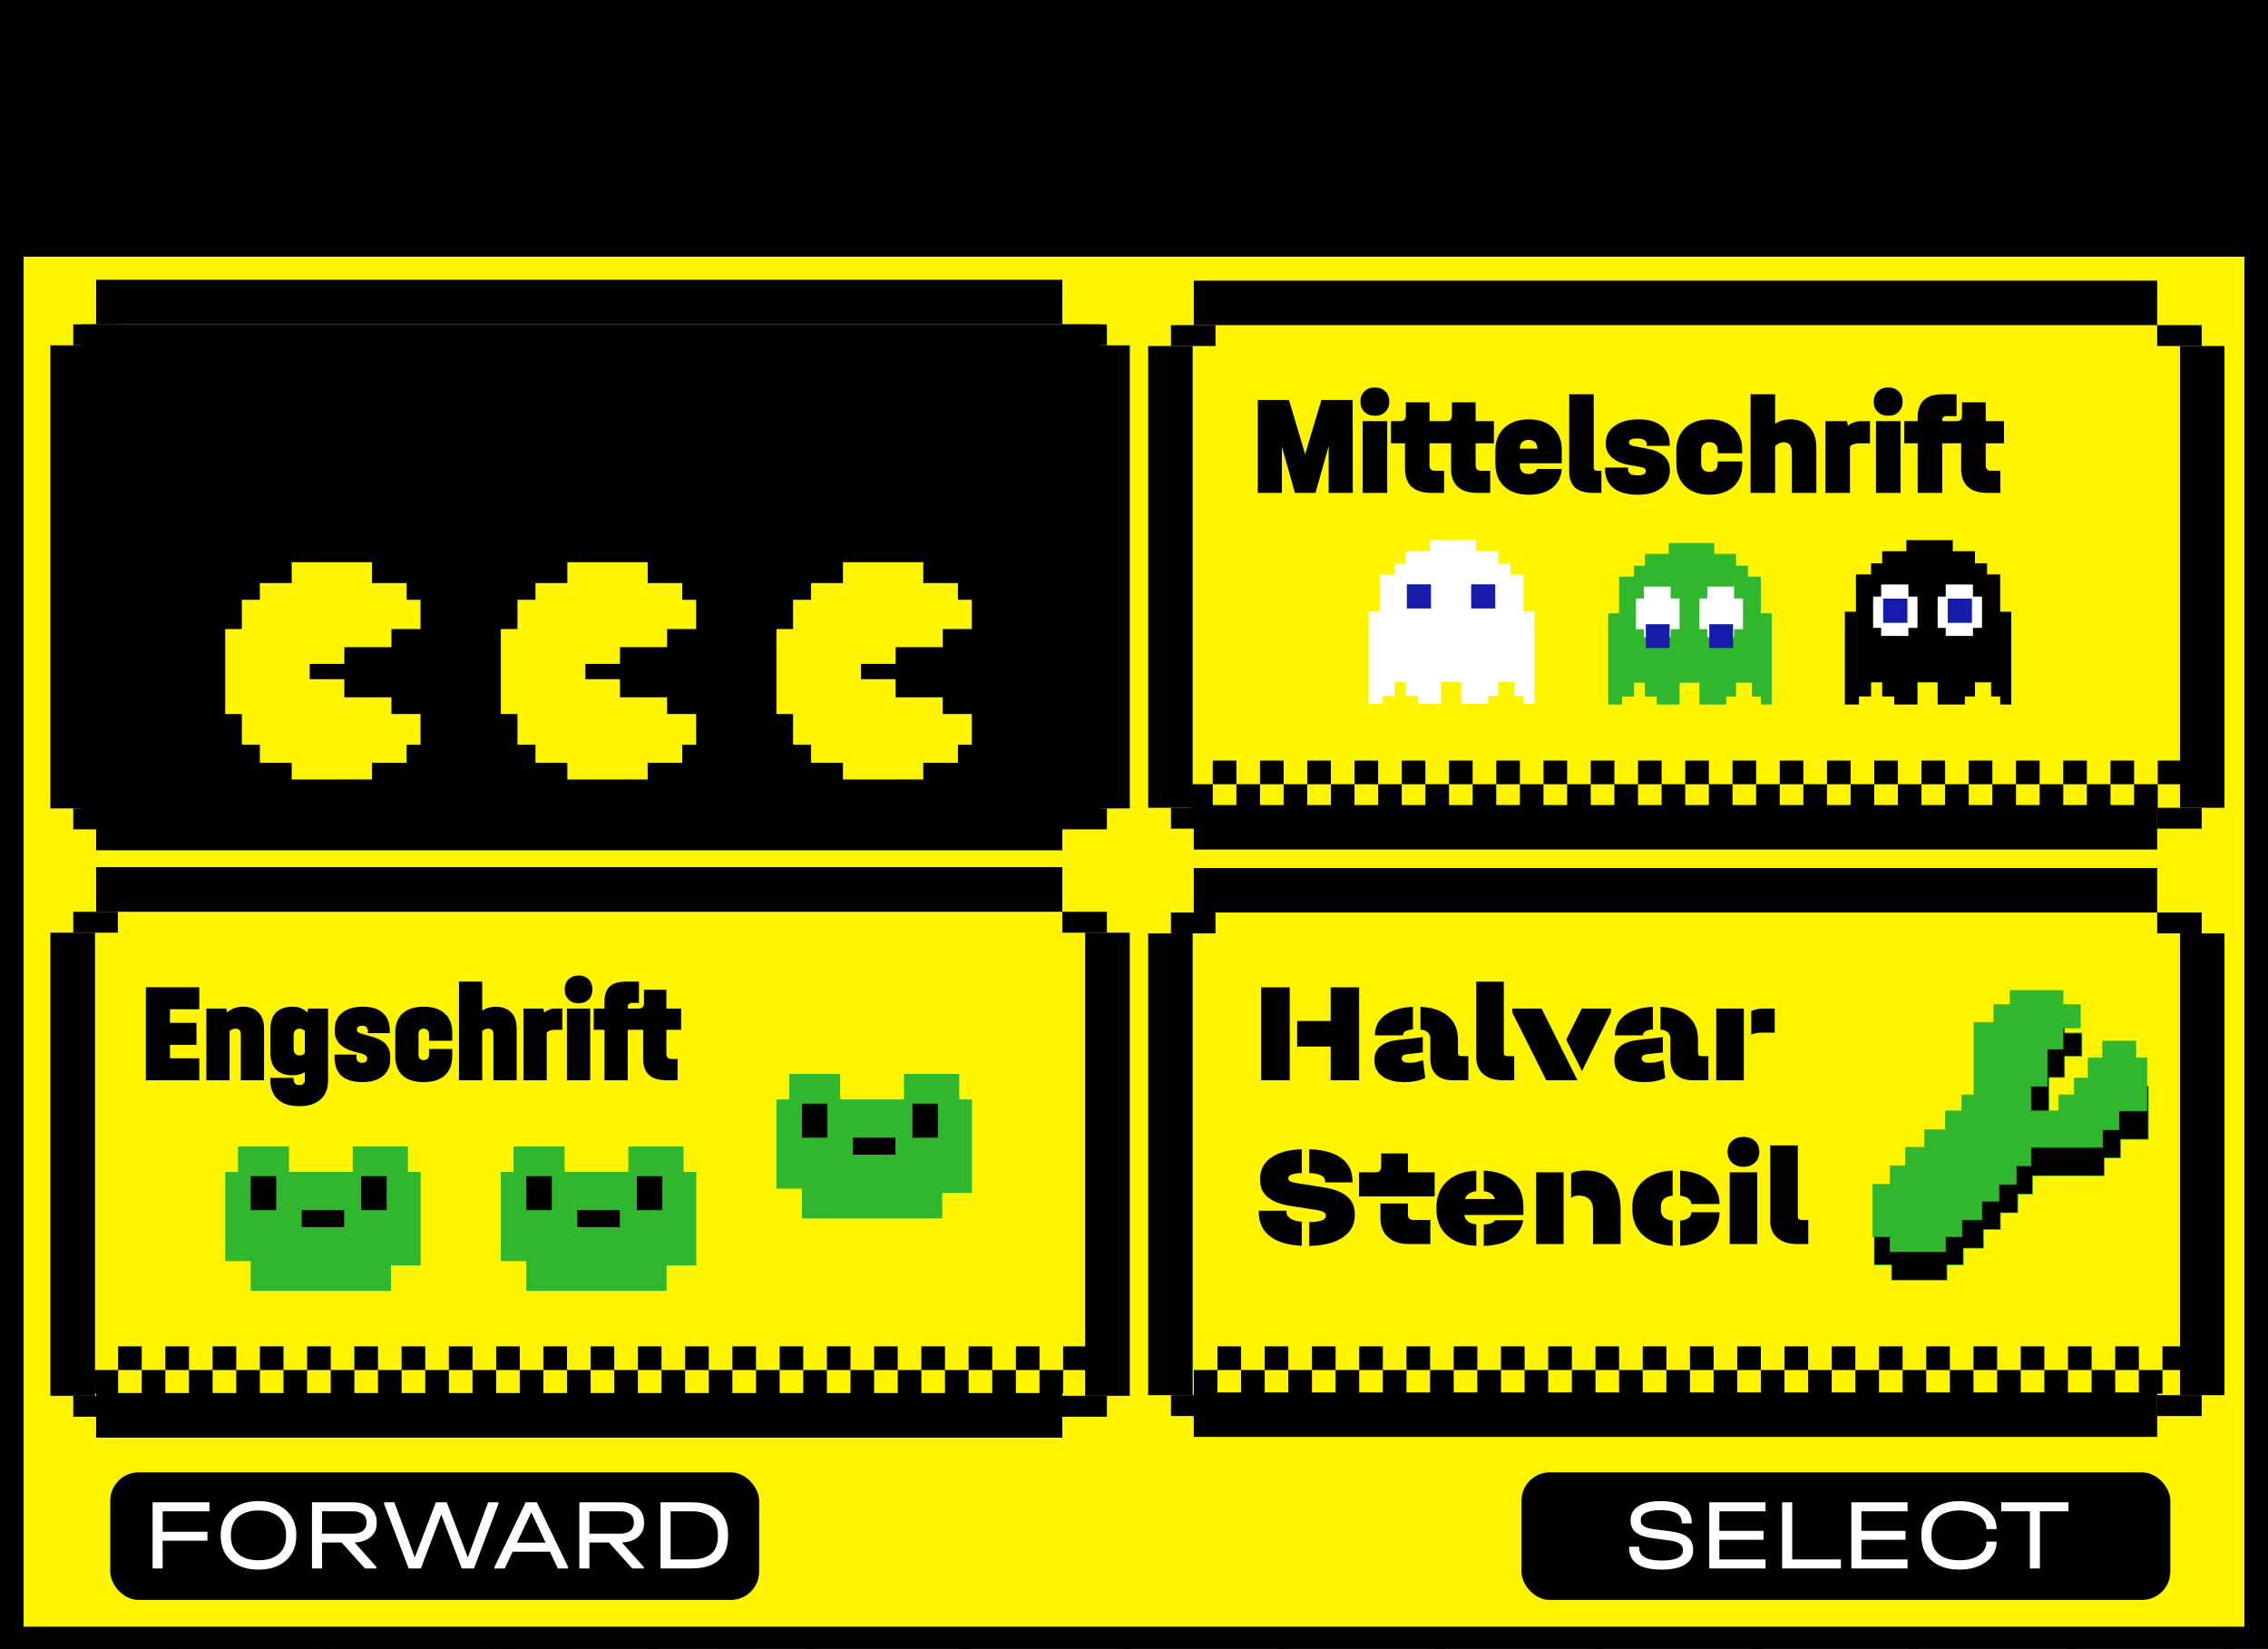 <svg width="1440" height="1047" viewBox="0 0 1440 1047" fill="none" xmlns="http://www.w3.org/2000/svg">
<rect x="0" y="0" width="1440" height="1047" fill="#808080" stroke="none"/>
<g clip-path="url(#clip0_37_27580)">
<rect width="1440" height="1047" fill="white"/>
<line x1="109" y1="333" x2="109" y2="1091" stroke="black" stroke-width="6"/>
<line x1="207" y1="333" x2="207" y2="1091" stroke="black" stroke-width="6"/>
<line x1="315" y1="333" x2="315" y2="1091" stroke="black" stroke-width="6"/>
<line x1="415" y1="341" x2="415" y2="1099" stroke="black" stroke-width="6"/>
<line x1="515" y1="341" x2="515" y2="1099" stroke="black" stroke-width="6"/>
<line x1="613" y1="333" x2="613" y2="1091" stroke="black" stroke-width="6"/>
<line x1="715" y1="333" x2="715" y2="1091" stroke="black" stroke-width="6"/>
<line x1="815" y1="333" x2="815" y2="1091" stroke="black" stroke-width="6"/>
<line x1="915" y1="333" x2="915" y2="1091" stroke="black" stroke-width="6"/>
<line x1="1015" y1="333" x2="1015" y2="1091" stroke="black" stroke-width="6"/>
<line x1="1115" y1="333" x2="1115" y2="1091" stroke="black" stroke-width="6"/>
<line x1="1215" y1="333" x2="1215" y2="1091" stroke="black" stroke-width="6"/>
<line x1="1315" y1="333" x2="1315" y2="1091" stroke="black" stroke-width="6"/>
<line x1="1415" y1="338" x2="1415" y2="1096" stroke="black" stroke-width="6"/>
<line x1="12" y1="435" x2="1452" y2="435" stroke="black" stroke-width="6"/>
<line x1="12" y1="535" x2="1452" y2="535" stroke="black" stroke-width="6"/>
<line x1="12" y1="635" x2="1452" y2="635" stroke="black" stroke-width="6"/>
<line x1="12" y1="735" x2="1452" y2="735" stroke="black" stroke-width="6"/>
<line x1="12" y1="835" x2="1452" y2="835" stroke="black" stroke-width="6"/>
<line x1="12" y1="935" x2="1452" y2="935" stroke="black" stroke-width="6"/>
<line x1="-6.994" y1="1049" x2="1452.01" y2="1052" stroke="black" stroke-width="6"/>
<line x1="109" y1="-281" x2="109" y2="477" stroke="black" stroke-width="6"/>
<line x1="207" y1="-281" x2="207" y2="477" stroke="black" stroke-width="6"/>
<line x1="315" y1="-281" x2="315" y2="477" stroke="black" stroke-width="6"/>
<line x1="415" y1="-273" x2="415" y2="485" stroke="black" stroke-width="6"/>
<line x1="515" y1="-273" x2="515" y2="485" stroke="black" stroke-width="6"/>
<line x1="613" y1="-281" x2="613" y2="477" stroke="black" stroke-width="6"/>
<line x1="715" y1="-281" x2="715" y2="477" stroke="black" stroke-width="6"/>
<line x1="815" y1="-281" x2="815" y2="477" stroke="black" stroke-width="6"/>
<line x1="915" y1="-281" x2="915" y2="477" stroke="black" stroke-width="6"/>
<line x1="1015" y1="-281" x2="1015" y2="477" stroke="black" stroke-width="6"/>
<line x1="1115" y1="-281" x2="1115" y2="477" stroke="black" stroke-width="6"/>
<line x1="1215" y1="-281" x2="1215" y2="477" stroke="black" stroke-width="6"/>
<line x1="1315" y1="-281" x2="1315" y2="477" stroke="black" stroke-width="6"/>
<line x1="1415" y1="-276" x2="1415" y2="482" stroke="black" stroke-width="6"/>
<line x1="12" y1="21" x2="1452" y2="21" stroke="black" stroke-width="6"/>
<line x1="12" y1="121" x2="1452" y2="121" stroke="black" stroke-width="6"/>
<line x1="12" y1="221" x2="1452" y2="221" stroke="black" stroke-width="6"/>
<line x1="12" y1="321" x2="1452" y2="321" stroke="black" stroke-width="6"/>
<rect width="1440" height="1047" fill="black"/>
<rect x="7.5" y="155.5" width="1425" height="885" fill="#FFF500" stroke="black" stroke-width="15"/>
<rect x="58" y="579" width="632" height="306" fill="#FFF500"/>
<rect x="756" y="579" width="632" height="306" fill="#FFF500"/>
<rect x="755" y="206" width="632" height="306" fill="#FFF500"/>
<line x1="61.031" y1="564.834" x2="674.484" y2="564.834" stroke="black" stroke-width="28.332"/>
<line x1="60.682" y1="886.379" x2="60.682" y2="899.668" stroke="black" stroke-width="28.332"/>
<line x1="688.651" y1="886.379" x2="688.651" y2="899.668" stroke="black" stroke-width="28.332"/>
<line x1="688.651" y1="579" x2="688.651" y2="592.289" stroke="black" stroke-width="28.332"/>
<line x1="60.682" y1="579" x2="60.682" y2="592.289" stroke="black" stroke-width="28.332"/>
<line x1="46.166" y1="592.289" x2="46.166" y2="886.379" stroke="black" stroke-width="28.332"/>
<line x1="703.166" y1="592.289" x2="703.166" y2="886.379" stroke="black" stroke-width="28.332"/>
<line x1="61.031" y1="898.791" x2="674.484" y2="898.791" stroke="black" stroke-width="28.332"/>
<line x1="757.949" y1="565.349" x2="1369.64" y2="565.349" stroke="black" stroke-width="28.251"/>
<line x1="757.6" y1="885.973" x2="757.6" y2="899.224" stroke="black" stroke-width="28.251"/>
<line x1="1383.77" y1="885.973" x2="1383.77" y2="899.224" stroke="black" stroke-width="28.251"/>
<line x1="1383.77" y1="579.475" x2="1383.77" y2="592.725" stroke="black" stroke-width="28.251"/>
<line x1="757.6" y1="579.475" x2="757.6" y2="592.725" stroke="black" stroke-width="28.251"/>
<line x1="743.126" y1="592.726" x2="743.126" y2="885.973" stroke="black" stroke-width="28.251"/>
<line x1="1398.24" y1="592.726" x2="1398.24" y2="885.973" stroke="black" stroke-width="28.251"/>
<line x1="757.949" y1="898.349" x2="1369.64" y2="898.349" stroke="black" stroke-width="28.251"/>
<rect x="51.723" y="206" width="646.555" height="318.849" fill="black"/>
<path d="M843.6 313V283.3L835.23 313H822.18L813.9 283.66V313H798.6V253.96H818.4L828.66 288.43L839.01 253.96H858.81L858.9 313H843.6ZM880.77 267.46V313H865.2V267.46H880.77ZM872.94 264.04C870.24 264.04 868.02 263.2 866.28 261.52C864.6 259.84 863.76 257.68 863.76 255.04C863.76 252.4 864.6 250.24 866.28 248.56C867.96 246.88 870.18 246.04 872.94 246.04C875.7 246.04 877.92 246.88 879.6 248.56C881.28 250.18 882.12 252.34 882.12 255.04C882.12 257.68 881.28 259.84 879.6 261.52C877.92 263.2 875.7 264.04 872.94 264.04ZM907.626 281.5V295.45C907.626 296.59 907.896 297.46 908.436 298.06C909.036 298.66 909.876 298.96 910.956 298.96H916.896V313H908.616C903.156 313 899.016 311.68 896.196 309.04C893.436 306.4 892.056 302.59 892.056 297.61V281.5H883.146V267.46H888.816C890.136 267.46 891.096 267.19 891.696 266.65C892.296 266.05 892.596 265.09 892.596 263.77V255.49H907.626V267.46H919.236V281.5H907.626ZM936.893 281.5V295.45C936.893 296.59 937.163 297.46 937.703 298.06C938.303 298.66 939.143 298.96 940.223 298.96H946.163V313H937.883C932.423 313 928.283 311.68 925.463 309.04C922.703 306.4 921.323 302.59 921.323 297.61V281.5H912.413V267.46H918.083C919.403 267.46 920.363 267.19 920.963 266.65C921.563 266.05 921.863 265.09 921.863 263.77V255.49H936.893V267.46H948.503V281.5H936.893ZM964.952 294.19V295.45C964.952 297.19 965.462 298.57 966.482 299.59C967.502 300.55 968.852 301.03 970.532 301.03C972.032 301.03 973.232 300.76 974.132 300.22C975.032 299.62 975.632 298.81 975.932 297.79H991.592C991.172 303.07 989.102 307.12 985.382 309.94C981.722 312.76 976.772 314.17 970.532 314.17C964.112 314.17 958.982 312.43 955.142 308.95C951.362 305.41 949.472 300.67 949.472 294.73V285.73C949.472 281.83 950.342 278.41 952.082 275.47C953.822 272.53 956.282 270.28 959.462 268.72C962.642 267.1 966.332 266.29 970.532 266.29C977.012 266.29 982.142 268.03 985.922 271.51C989.702 274.99 991.592 279.7 991.592 285.64V294.19H964.952ZM970.532 279.34C968.852 279.34 967.502 279.82 966.482 280.78C965.462 281.74 964.952 283.12 964.952 284.92H976.112C976.112 283.12 975.602 281.74 974.582 280.78C973.562 279.82 972.212 279.34 970.532 279.34ZM1011.36 313C1006.44 313 1002.69 311.89 1000.11 309.67C997.593 307.39 996.333 304.03 996.333 299.59V250.36H1011.9V296.89C1011.9 298.27 1012.59 298.96 1013.97 298.96H1016.76V313H1011.36ZM1039.88 314.17C1033.28 314.17 1028.15 312.76 1024.49 309.94C1020.89 307.06 1019.09 303.04 1019.09 297.88V296.89H1033.67V297.88C1033.67 299.26 1034.15 300.28 1035.11 300.94C1036.07 301.54 1037.6 301.84 1039.7 301.84C1043.18 301.84 1044.92 301 1044.92 299.32V299.05C1044.92 298.33 1044.65 297.79 1044.11 297.43C1043.57 297.01 1042.58 296.68 1041.14 296.44L1033.94 295.18C1029.56 294.4 1026.05 292.84 1023.41 290.5C1020.83 288.1 1019.54 285.25 1019.54 281.95V281.32C1019.54 278.32 1020.38 275.71 1022.06 273.49C1023.8 271.21 1026.23 269.44 1029.35 268.18C1032.47 266.92 1036.07 266.29 1040.15 266.29C1046.51 266.29 1051.43 267.67 1054.91 270.43C1058.39 273.19 1060.13 277.09 1060.13 282.13V283.12H1045.55V282.13C1045.55 279.67 1043.45 278.44 1039.25 278.44C1037.69 278.44 1036.46 278.65 1035.56 279.07C1034.72 279.43 1034.3 279.97 1034.3 280.69V280.96C1034.3 281.62 1034.54 282.13 1035.02 282.49C1035.5 282.79 1036.34 283.06 1037.54 283.3L1045.91 284.92C1050.65 285.82 1054.22 287.41 1056.62 289.69C1059.02 291.91 1060.22 294.79 1060.22 298.33V298.96C1060.22 303.58 1058.36 307.27 1054.64 310.03C1050.98 312.79 1046.06 314.17 1039.88 314.17ZM1085.41 314.17C1081.21 314.17 1077.52 313.39 1074.34 311.83C1071.16 310.21 1068.7 307.93 1066.96 304.99C1065.22 301.99 1064.35 298.54 1064.35 294.64V285.82C1064.35 281.92 1065.22 278.5 1066.96 275.56C1068.7 272.56 1071.16 270.28 1074.34 268.72C1077.52 267.1 1081.21 266.29 1085.41 266.29C1089.49 266.29 1093.09 267.07 1096.21 268.63C1099.39 270.19 1101.82 272.41 1103.5 275.29C1105.24 278.11 1106.11 281.38 1106.11 285.1V287.8H1090.54V285.55C1090.54 284.11 1090.06 282.97 1089.1 282.13C1088.2 281.23 1086.97 280.78 1085.41 280.78C1083.73 280.78 1082.41 281.26 1081.45 282.22C1080.55 283.18 1080.1 284.5 1080.1 286.18V294.28C1080.1 295.96 1080.55 297.28 1081.45 298.24C1082.41 299.2 1083.73 299.68 1085.41 299.68C1086.97 299.68 1088.2 299.26 1089.1 298.42C1090.06 297.52 1090.54 296.35 1090.54 294.91V293.02H1106.2V295.36C1106.2 299.14 1105.33 302.47 1103.59 305.35C1101.91 308.17 1099.48 310.36 1096.3 311.92C1093.18 313.42 1089.55 314.17 1085.41 314.17ZM1136.86 266.29C1141.78 266.29 1145.74 267.88 1148.74 271.06C1151.74 274.24 1153.24 278.71 1153.24 284.47V313H1137.67V287.08C1137.67 282.94 1135.93 280.87 1132.45 280.87C1131.43 280.87 1130.44 281.11 1129.48 281.59C1128.52 282.01 1127.71 282.61 1127.05 283.39V313H1111.48V250.36H1127.05V269.17C1129.87 267.25 1133.14 266.29 1136.86 266.29ZM1187.28 267.46V281.5H1180.89C1177.95 281.5 1175.85 282.16 1174.59 283.48V313H1159.02V267.46H1172.7L1173.24 270.34C1175.76 268.42 1178.55 267.46 1181.61 267.46H1187.28ZM1206.67 267.46V313H1191.1V267.46H1206.67ZM1198.84 264.04C1196.14 264.04 1193.92 263.2 1192.18 261.52C1190.5 259.84 1189.66 257.68 1189.66 255.04C1189.66 252.4 1190.5 250.24 1192.18 248.56C1193.86 246.88 1196.08 246.04 1198.84 246.04C1201.6 246.04 1203.82 246.88 1205.5 248.56C1207.18 250.18 1208.02 252.34 1208.02 255.04C1208.02 257.68 1207.18 259.84 1205.5 261.52C1203.82 263.2 1201.6 264.04 1198.84 264.04ZM1244.95 281.5H1233.16V313H1217.59V281.5H1209.04V267.46H1217.59V265.03C1217.59 255.25 1222.87 250.36 1233.43 250.36H1242.25V264.22H1236.04C1234.12 264.22 1233.16 265.09 1233.16 266.83V267.46H1244.95V281.5ZM1260.77 281.5V295.45C1260.77 296.59 1261.04 297.46 1261.58 298.06C1262.18 298.66 1263.02 298.96 1264.1 298.96H1270.04V313H1261.76C1256.3 313 1252.16 311.68 1249.34 309.04C1246.58 306.4 1245.2 302.59 1245.2 297.61V281.5H1236.29V267.46H1241.96C1243.28 267.46 1244.24 267.19 1244.84 266.65C1245.44 266.05 1245.74 265.09 1245.74 263.77V255.49H1260.77V267.46H1272.38V281.5H1260.77Z" fill="black"/>
<path d="M818.862 686H800.757V626.981H818.862V686ZM823.608 648.383H844.878V626.981H862.939V686H844.878V664.599H823.608V648.383ZM897.085 653.7C892.896 653.964 890.801 655.194 890.801 657.392V657.479H872.959V657.392C872.959 652.089 875.098 647.841 879.375 644.647C883.682 641.454 889.585 639.696 897.085 639.374V653.7ZM901.875 639.374C909.375 639.667 915.22 641.645 919.409 645.307C923.599 648.939 925.693 653.861 925.693 660.072V668.554C925.693 669.315 925.898 669.872 926.309 670.224C926.719 670.546 927.393 670.707 928.33 670.707H932.285V686H922.485C917.974 686 914.458 684.828 911.938 682.484C909.419 680.111 908.159 676.786 908.159 672.509V659.896C908.159 658.051 907.646 656.63 906.621 655.634C905.596 654.608 904.014 653.993 901.875 653.788V639.374ZM904.907 684.55C901.128 686.308 896.777 687.187 891.855 687.187C885.82 687.187 881.104 685.956 877.705 683.495C874.307 681.005 872.607 677.577 872.607 673.212C872.607 665.8 877.588 661.537 887.549 660.424L903.369 658.622V668.29L892.954 669.521C890.962 669.784 889.966 670.663 889.966 672.157C889.966 674.003 891.621 674.926 894.932 674.926C897.92 674.926 900.776 674.325 903.501 673.124L904.907 684.55ZM954.302 686C949.028 686 944.868 684.696 941.821 682.089C938.804 679.481 937.295 675.951 937.295 671.498V623.378H954.785V668.378C954.785 669.198 954.99 669.799 955.4 670.18C955.84 670.531 956.558 670.707 957.554 670.707H961.421V686H954.302ZM1001.54 686H981.768L960.146 642.89V640.473H978.779L1001.54 686ZM994.424 660.248L1004.27 640.473H1022.86V642.89L1004.44 680.155L994.424 660.248ZM1049.49 653.7C1045.3 653.964 1043.2 655.194 1043.2 657.392V657.479H1025.36V657.392C1025.36 652.089 1027.5 647.841 1031.78 644.647C1036.08 641.454 1041.99 639.696 1049.49 639.374V653.7ZM1054.28 639.374C1061.78 639.667 1067.62 641.645 1071.81 645.307C1076 648.939 1078.1 653.861 1078.1 660.072V668.554C1078.1 669.315 1078.3 669.872 1078.71 670.224C1079.12 670.546 1079.79 670.707 1080.73 670.707H1084.69V686H1074.89C1070.38 686 1066.86 684.828 1064.34 682.484C1061.82 680.111 1060.56 676.786 1060.56 672.509V659.896C1060.56 658.051 1060.05 656.63 1059.02 655.634C1058 654.608 1056.42 653.993 1054.28 653.788V639.374ZM1057.31 684.55C1053.53 686.308 1049.18 687.187 1044.26 687.187C1038.22 687.187 1033.51 685.956 1030.11 683.495C1026.71 681.005 1025.01 677.577 1025.01 673.212C1025.01 665.8 1029.99 661.537 1039.95 660.424L1055.77 658.622V668.29L1045.36 669.521C1043.36 669.784 1042.37 670.663 1042.37 672.157C1042.37 674.003 1044.02 674.926 1047.33 674.926C1050.32 674.926 1053.18 674.325 1055.9 673.124L1057.31 684.55ZM1089.7 640.473H1107.19V686H1089.7V640.473ZM1111.93 642.099C1113.98 641.015 1116.68 640.473 1120.02 640.473H1126.79V655.766H1118.44C1115.95 655.766 1113.78 656.19 1111.93 657.04V642.099ZM831.255 776.069C838.286 775.981 841.802 774.722 841.802 772.29V771.719C841.802 770.107 839.854 768.994 835.957 768.379L819.302 765.786C806.47 763.794 800.054 758.33 800.054 749.395V748.516C800.054 742.92 802.354 738.481 806.953 735.2C811.553 731.89 818.071 730.088 826.509 729.795V744.912C820.854 745.088 818.027 746.143 818.027 748.076V748.604C818.027 749.277 818.467 749.834 819.346 750.273C820.254 750.684 821.704 751.05 823.696 751.372L840.439 754.009C847.061 755.063 851.997 756.968 855.249 759.722C858.53 762.476 860.171 766.211 860.171 770.928V771.807C860.171 777.695 857.637 782.354 852.568 785.781C847.529 789.209 840.425 791.011 831.255 791.187V776.069ZM831.255 729.795C840.103 730.059 846.885 731.934 851.602 735.42C856.348 738.906 858.721 743.784 858.721 750.054V750.845H841.362V750.054C841.362 746.89 837.993 745.176 831.255 744.912V729.795ZM826.509 791.099C817.632 790.688 810.864 788.652 806.206 784.99C801.548 781.328 799.219 776.187 799.219 769.565V768.862H816.797V769.565C816.797 771.323 817.632 772.744 819.302 773.828C821.001 774.912 823.403 775.586 826.509 775.85V791.099ZM893.965 744.473H910.884V759.766H862.896V744.473H872.783C874.336 744.473 875.42 744.165 876.035 743.55C876.65 742.935 876.958 741.865 876.958 740.342V732.476H893.965V744.473ZM893.965 771.543C893.965 773.652 895.166 774.707 897.568 774.707H908.159V790H894.404C888.867 790 884.487 788.535 881.265 785.605C878.071 782.646 876.475 778.647 876.475 773.608V764.248H893.965V771.543ZM942.085 743.374C950.171 743.726 956.382 745.894 960.718 749.878C965.054 753.833 967.222 759.253 967.222 766.138V771.543H929.692C930.308 775.059 932.856 777.036 937.339 777.476V791.099C929.37 790.747 923.159 788.535 918.706 784.463C914.253 780.361 912.026 774.912 912.026 768.115V766.621C912.026 759.795 914.268 754.316 918.75 750.186C923.232 746.025 929.429 743.755 937.339 743.374V756.426C933.53 756.865 931.099 758.521 930.044 761.392H949.292C948.237 758.521 945.835 756.865 942.085 756.426V743.374ZM942.085 777.651C946.011 777.388 948.384 776.465 949.204 774.883H967.134C966.226 779.951 963.662 783.877 959.443 786.66C955.254 789.414 949.468 790.923 942.085 791.187V777.651ZM997.544 745.176C1000 743.916 1002.91 743.286 1006.25 743.286C1013.48 743.228 1019.08 745.293 1023.03 749.482C1026.99 753.672 1028.96 759.941 1028.96 768.291V790H1011.47V768.291C1011.47 765.332 1010.68 763.091 1009.1 761.567C1007.55 760.015 1005.28 759.238 1002.29 759.238C1000.39 759.238 998.804 759.736 997.544 760.732V745.176ZM975.308 790V744.473H992.754V790H975.308ZM1061.97 759.326C1056.99 759.766 1054.5 762.124 1054.5 766.401V768.027C1054.5 770.166 1055.11 771.821 1056.34 772.993C1057.57 774.165 1059.45 774.883 1061.97 775.146V791.099C1053.97 790.747 1047.7 788.491 1043.16 784.331C1038.65 780.171 1036.39 774.736 1036.39 768.027V766.401C1036.39 759.692 1038.65 754.272 1043.16 750.142C1047.67 745.981 1053.94 743.726 1061.97 743.374V759.326ZM1066.76 743.374C1074.29 743.726 1080.34 745.85 1084.91 749.746C1089.48 753.643 1091.76 758.535 1091.76 764.424V764.6H1073.83V764.424C1073.83 763.105 1073.2 761.978 1071.94 761.04C1070.68 760.103 1068.96 759.531 1066.76 759.326V743.374ZM1066.76 775.146C1069.01 774.912 1070.76 774.355 1071.99 773.477C1073.22 772.598 1073.83 771.44 1073.83 770.005V769.829H1091.76V770.005C1091.76 776.069 1089.54 781.021 1085.08 784.858C1080.66 788.667 1074.55 790.747 1066.76 791.099V775.146ZM1114.22 738.32C1112.34 740.078 1109.93 740.957 1106.97 740.957C1104.01 740.957 1101.58 740.063 1099.67 738.276C1097.8 736.489 1096.86 734.204 1096.86 731.421C1096.86 728.638 1097.78 726.367 1099.63 724.609C1101.5 722.852 1103.95 721.973 1106.97 721.973C1109.99 721.973 1112.42 722.837 1114.26 724.565C1116.11 726.294 1117.03 728.579 1117.03 731.421C1117.03 734.263 1116.09 736.562 1114.22 738.32ZM1098.22 790V744.473H1115.71V790H1098.22ZM1140.98 790C1135.71 790 1131.55 788.696 1128.5 786.089C1125.48 783.481 1123.97 779.951 1123.97 775.498V727.378H1141.46V772.378C1141.46 773.198 1141.67 773.799 1142.08 774.18C1142.52 774.531 1143.24 774.707 1144.23 774.707H1148.1V790H1140.98Z" fill="black"/>
<path d="M126.54 626.96V640.91H107.91V649.55H124.74V663.5H107.91V672.05H126.54V686H92.61V626.96H126.54ZM154.324 639.29C158.584 639.29 161.854 640.52 164.134 642.98C166.474 645.38 167.644 648.8 167.644 653.24V686H152.884V657.02C152.884 655.64 152.614 654.68 152.074 654.14C151.534 653.54 150.634 653.24 149.374 653.24C147.994 653.24 146.794 653.75 145.774 654.77V686H131.014V640.46H143.704L144.154 642.98C146.914 640.52 150.304 639.29 154.324 639.29ZM208.323 640.46V685.82C208.323 691.16 206.733 695.27 203.553 698.15C200.433 701.03 195.903 702.47 189.963 702.47C184.023 702.47 179.463 701 176.283 698.06C173.163 695.12 171.603 690.89 171.603 685.37V684.47H186.453V685.37C186.453 687.83 187.683 689.06 190.143 689.06C191.223 689.06 192.063 688.76 192.663 688.16C193.263 687.62 193.563 686.84 193.563 685.82V680.87C191.223 682.19 188.673 682.85 185.913 682.85C181.293 682.85 177.753 681.65 175.293 679.25C172.893 676.79 171.693 673.25 171.693 668.63V653.51C171.693 648.83 172.893 645.29 175.293 642.89C177.753 640.49 181.293 639.29 185.913 639.29C189.513 639.29 192.603 640.49 195.183 642.89L195.633 640.46H208.323ZM190.233 670.25C191.493 670.25 192.603 669.77 193.563 668.81V654.68C192.603 653.72 191.493 653.24 190.233 653.24C189.033 653.24 188.103 653.6 187.443 654.32C186.783 655.04 186.453 656.09 186.453 657.47V666.02C186.453 667.4 186.783 668.45 187.443 669.17C188.103 669.89 189.033 670.25 190.233 670.25ZM230.112 687.17C224.232 687.17 219.792 685.82 216.792 683.12C213.852 680.42 212.382 676.43 212.382 671.15V669.71H226.332V671.15C226.332 673.67 227.532 674.93 229.932 674.93C230.892 674.93 231.642 674.72 232.182 674.3C232.782 673.82 233.082 673.25 233.082 672.59V671.96C233.082 670.64 231.852 669.65 229.392 668.99L224.532 667.73C220.752 666.71 217.812 665.12 215.712 662.96C213.612 660.74 212.562 658.16 212.562 655.22V653.42C212.562 649.04 214.152 645.59 217.332 643.07C220.512 640.55 224.862 639.29 230.382 639.29C235.962 639.29 240.192 640.61 243.072 643.25C246.012 645.83 247.482 649.64 247.482 654.68V656.12H233.532V654.68C233.532 653.66 233.232 652.85 232.632 652.25C232.032 651.65 231.162 651.35 230.022 651.35C229.062 651.35 228.252 651.53 227.592 651.89C226.992 652.25 226.692 652.73 226.692 653.33V653.96C226.692 654.62 226.902 655.13 227.322 655.49C227.742 655.85 228.522 656.18 229.662 656.48L236.052 658.28C240.132 659.42 243.102 661.01 244.962 663.05C246.822 665.09 247.752 667.79 247.752 671.15V672.95C247.752 677.39 246.162 680.87 242.982 683.39C239.862 685.91 235.572 687.17 230.112 687.17ZM268.97 687.17C263.15 687.17 258.68 685.76 255.56 682.94C252.5 680.06 250.97 675.95 250.97 670.61V655.85C250.97 650.51 252.5 646.43 255.56 643.61C258.68 640.73 263.15 639.29 268.97 639.29C274.79 639.29 279.26 640.73 282.38 643.61C285.56 646.43 287.15 650.51 287.15 655.85V660.89H272.39V656.48C272.39 655.52 272.06 654.74 271.4 654.14C270.8 653.54 269.99 653.24 268.97 653.24C268.01 653.24 267.23 653.54 266.63 654.14C266.03 654.68 265.73 655.46 265.73 656.48V669.98C265.73 670.94 266.03 671.72 266.63 672.32C267.23 672.92 268.01 673.22 268.97 673.22C269.99 673.22 270.8 672.92 271.4 672.32C272.06 671.72 272.39 670.94 272.39 669.98V666.11H287.15V670.61C287.15 675.95 285.56 680.06 282.38 682.94C279.26 685.76 274.79 687.17 268.97 687.17ZM314.724 639.29C318.624 639.29 321.804 640.4 324.264 642.62C326.784 644.84 328.044 648.38 328.044 653.24V686H313.284V657.02C313.284 655.58 312.984 654.59 312.384 654.05C311.844 653.51 310.974 653.24 309.774 653.24C308.394 653.24 307.194 653.75 306.174 654.77V686H291.414V623.36H306.174V641.81C308.634 640.13 311.484 639.29 314.724 639.29ZM357.023 640.46V653.96H352.163C349.943 653.96 348.263 654.53 347.123 655.67V686H332.363V640.46H344.963L345.503 643.07C347.603 641.33 349.823 640.46 352.163 640.46H357.023ZM374.721 640.46V686H359.961V640.46H374.721ZM367.341 637.13C364.701 637.13 362.571 636.32 360.951 634.7C359.331 633.02 358.521 630.89 358.521 628.31C358.521 625.67 359.331 623.54 360.951 621.92C362.571 620.3 364.701 619.49 367.341 619.49C369.981 619.49 372.111 620.3 373.731 621.92C375.351 623.54 376.161 625.67 376.161 628.31C376.161 630.95 375.351 633.08 373.731 634.7C372.111 636.32 369.981 637.13 367.341 637.13ZM407.927 653.96H398.567V686H383.807V653.96H376.967V640.46H383.807V636.14C383.807 631.7 384.917 628.46 387.137 626.42C389.357 624.38 392.837 623.36 397.577 623.36H405.677V636.86H401.627C399.587 636.86 398.567 637.82 398.567 639.74V640.46H407.927V653.96ZM423.089 653.96V668.81C423.089 670.01 423.359 670.94 423.899 671.6C424.499 672.2 425.309 672.5 426.329 672.5H430.199V686H422.999C418.199 686 414.539 684.86 412.019 682.58C409.559 680.24 408.329 676.82 408.329 672.32V653.96H401.489V640.46H405.359C406.559 640.46 407.429 640.19 407.969 639.65C408.569 639.05 408.869 638.15 408.869 636.95V628.49H423.089V640.46H432.449V653.96H423.089Z" fill="black"/>
<rect x="70" y="935" width="412" height="81" rx="18" fill="black"/>
<rect x="966" y="935" width="412" height="81" rx="18" fill="black"/>
<path d="M132.984 954.016V959.712H103.288V972.704H131.704V978.4H103.288V996H96.888V954.016H132.984ZM164.159 996.768C159.337 996.768 155.113 995.893 151.487 994.144C147.86 992.395 145.065 989.92 143.103 986.72C141.14 983.52 140.159 979.765 140.159 975.456V974.624C140.159 970.315 141.14 966.56 143.103 963.36C145.065 960.117 147.86 957.621 151.487 955.872C155.113 954.123 159.337 953.248 164.159 953.248C168.98 953.248 173.183 954.123 176.767 955.872C180.393 957.621 183.188 960.117 185.151 963.36C187.113 966.56 188.095 970.315 188.095 974.624V975.456C188.095 979.765 187.113 983.52 185.151 986.72C183.188 989.92 180.393 992.395 176.767 994.144C173.183 995.893 168.98 996.768 164.159 996.768ZM164.159 990.816C169.663 990.816 173.951 989.472 177.023 986.784C180.095 984.096 181.631 980.363 181.631 975.584V974.56C181.631 969.739 180.095 965.984 177.023 963.296C173.951 960.565 169.663 959.2 164.159 959.2C158.655 959.2 154.345 960.565 151.231 963.296C148.159 965.984 146.623 969.739 146.623 974.56V975.584C146.623 980.363 148.159 984.096 151.231 986.784C154.345 989.472 158.655 990.816 164.159 990.816ZM239.164 967.456C239.164 970.955 237.905 973.792 235.388 975.968C232.913 978.144 229.5 979.339 225.148 979.552L238.972 995.04V996H231.676L216.892 979.552H204.476V996H198.076V954.016H223.932C228.668 954.016 232.38 955.147 235.068 957.408C237.798 959.627 239.164 962.699 239.164 966.624V967.456ZM232.7 966.432C232.7 964.299 231.91 962.656 230.332 961.504C228.796 960.309 226.62 959.712 223.804 959.712H204.476V973.92H223.804C226.62 973.92 228.796 973.344 230.332 972.192C231.91 970.997 232.7 969.333 232.7 967.2V966.432ZM316.483 954.016V954.976L300.931 996H293.187L280.194 961.76L267.203 996H259.458L243.843 954.976V954.016H250.371L263.363 989.088L276.739 954.016H283.651L297.027 989.024L309.955 954.016H316.483ZM360.688 995.04V996H354.16L349.168 985.376H325.488L320.496 996H313.968V995.04L333.808 954.016H340.848L360.688 995.04ZM346.416 979.616L337.328 960.352L328.24 979.616H346.416ZM408.914 967.456C408.914 970.955 407.655 973.792 405.138 975.968C402.663 978.144 399.25 979.339 394.898 979.552L408.722 995.04V996H401.426L386.642 979.552H374.226V996H367.826V954.016H393.682C398.418 954.016 402.13 955.147 404.818 957.408C407.548 959.627 408.914 962.699 408.914 966.624V967.456ZM402.45 966.432C402.45 964.299 401.66 962.656 400.082 961.504C398.546 960.309 396.37 959.712 393.554 959.712H374.226V973.92H393.554C396.37 973.92 398.546 973.344 400.082 972.192C401.66 970.997 402.45 969.333 402.45 967.2V966.432ZM439.036 954.016C446.631 954.016 452.391 955.765 456.316 959.264C460.284 962.763 462.268 967.861 462.268 974.56V975.52C462.268 982.219 460.284 987.317 456.316 990.816C452.391 994.272 446.631 996 439.036 996H419.388V954.016H439.036ZM439.036 990.304C450.215 990.304 455.804 985.397 455.804 975.584V974.496C455.804 969.632 454.375 965.963 451.516 963.488C448.7 960.971 444.519 959.712 438.972 959.712H425.788V990.304H439.036Z" fill="white"/>
<path d="M1054.96 996.768C1048.18 996.768 1043.03 995.595 1039.54 993.248C1036.08 990.859 1034.35 987.381 1034.35 982.816V982.176H1040.75V982.816C1040.75 988.277 1045.59 991.008 1055.28 991.008C1059.59 991.008 1062.87 990.475 1065.14 989.408C1067.4 988.341 1068.53 986.763 1068.53 984.672V984.16C1068.53 982.368 1067.8 981.024 1066.35 980.128C1064.94 979.232 1062.43 978.549 1058.8 978.08L1049.26 976.8C1044.61 976.203 1041.11 975.008 1038.77 973.216C1036.46 971.381 1035.31 968.928 1035.31 965.856V965.216C1035.31 961.461 1036.98 958.539 1040.3 956.448C1043.63 954.315 1048.33 953.248 1054.38 953.248C1060.83 953.248 1065.71 954.4 1069.04 956.704C1072.41 959.008 1074.1 962.357 1074.1 966.752V967.392H1067.76V966.752C1067.76 961.589 1063.3 959.008 1054.38 959.008C1050.29 959.008 1047.15 959.541 1044.98 960.608C1042.84 961.632 1041.78 963.125 1041.78 965.088V965.6C1041.78 967.179 1042.46 968.395 1043.82 969.248C1045.19 970.101 1047.47 970.741 1050.67 971.168L1060.27 972.384C1065.35 973.024 1069.06 974.261 1071.41 976.096C1073.8 977.931 1074.99 980.533 1074.99 983.904V984.544C1074.99 988.427 1073.26 991.435 1069.81 993.568C1066.35 995.701 1061.4 996.768 1054.96 996.768ZM1120.98 954.016V959.712H1091.66V972.128H1119.7V977.824H1091.66V990.304H1120.98V996H1085.26V954.016H1120.98ZM1137.91 954.016V990.304H1168.83V996H1131.51V954.016H1137.91ZM1211.16 954.016V959.712H1181.85V972.128H1209.88V977.824H1181.85V990.304H1211.16V996H1175.45V954.016H1211.16ZM1244.23 996.768C1239.32 996.768 1235.03 995.915 1231.36 994.208C1227.7 992.459 1224.86 989.984 1222.85 986.784C1220.89 983.584 1219.91 979.851 1219.91 975.584V974.496C1219.91 970.229 1220.89 966.496 1222.85 963.296C1224.86 960.096 1227.7 957.621 1231.36 955.872C1235.03 954.123 1239.32 953.248 1244.23 953.248C1248.67 953.248 1252.66 953.995 1256.2 955.488C1259.78 956.981 1262.58 959.051 1264.58 961.696C1266.63 964.299 1267.65 967.221 1267.65 970.464V971.04H1261.19V970.464C1261.19 968.331 1260.46 966.411 1259.01 964.704C1257.56 962.997 1255.54 961.653 1252.93 960.672C1250.37 959.691 1247.47 959.2 1244.23 959.2C1238.51 959.2 1234.1 960.523 1230.98 963.168C1227.91 965.813 1226.37 969.568 1226.37 974.432V975.648C1226.37 980.512 1227.91 984.267 1230.98 986.912C1234.1 989.515 1238.51 990.816 1244.23 990.816C1247.51 990.816 1250.44 990.347 1253 989.408C1255.6 988.427 1257.6 987.083 1259.01 985.376C1260.46 983.669 1261.19 981.749 1261.19 979.616V978.976H1267.65V979.616C1267.65 982.859 1266.63 985.781 1264.58 988.384C1262.58 990.987 1259.78 993.035 1256.2 994.528C1252.66 996.021 1248.67 996.768 1244.23 996.768ZM1270.64 959.712V954.016H1313.33V959.712H1295.16V996H1288.82V959.712H1270.64Z" fill="white"/>
<path d="M258.206 370.269V380.885H267V399.462H248.532V410.962H218.631V421.577H196.645V431.308H218.631V442.808H248.532V453.423H267V472.885H258.206V484.385H236.22V495H185.213V484.385H164.986V472.885H153.553V453.423H143V399.462H153.553V380.885H164.986V370.269H185.213V357H236.22V370.269H258.206Z" fill="#FFF500"/>
<path d="M433.206 370.269V380.885H442V399.462H423.532V410.962H393.631V421.577H371.645V431.308H393.631V442.808H423.532V453.423H442V472.885H433.206V484.385H411.22V495H360.213V484.385H339.986V472.885H328.553V453.423H318V399.462H328.553V380.885H339.986V370.269H360.213V357H411.22V370.269H433.206Z" fill="#FFF500"/>
<path d="M608.206 370.269V380.885H617V399.462H598.532V410.962H568.631V421.577H546.645V431.308H568.631V442.808H598.532V453.423H617V472.885H608.206V484.385H586.22V495H535.213V484.385H514.986V472.885H503.553V453.423H493V399.462H503.553V380.885H514.986V370.269H535.213V357H586.22V370.269H608.206Z" fill="#FFF500"/>
<path d="M876.019 388.302H869V447.003H877.933V441.899H885.589V432.966H892.608V441.899H900.265V447.003H914.94V432.966H927.701V447.003H944.929V441.899H951.309V432.966H961.518V441.899H967.261V447.003H974.279V388.302H967.261V364.694H958.966V357.675H951.309V350.019H937.272V343H907.921V350.019H892.608V357.675H885.589V364.694H876.019V388.302Z" fill="white"/>
<path d="M886.866 398.51H891.97V403.615H909.198V398.51H914.94V378.73H909.198V371.074H891.97V378.73H886.866V398.51Z" fill="white"/>
<path d="M927.701 398.51H932.806V403.615H950.033V398.51H955.776V378.73H950.033V371.074H932.806V378.73H927.701V398.51Z" fill="white"/>
<rect x="893.246" y="371.074" width="15.313" height="15.313" fill="#161CA9"/>
<rect x="934.082" y="371.074" width="15.313" height="15.313" fill="#161CA9"/>
<path d="M1027.99 389.481H1021.07V447.379H1029.88V442.344H1037.43V433.533H1044.36V442.344H1051.91V447.379H1066.38V433.533H1078.97V447.379H1095.96V442.344H1102.25V433.533H1112.32V442.344H1117.99V447.379H1124.91V389.481H1117.99V366.196H1109.8V359.273H1102.25V351.721H1088.41V344.799H1059.46V351.721H1044.36V359.273H1037.43V366.196H1027.99V389.481Z" fill="#31B72E"/>
<path d="M1038.69 399.55H1043.73V404.585H1060.72V399.55H1066.38V380.041H1060.72V372.489H1043.73V380.041H1038.69V399.55Z" fill="white"/>
<path d="M1078.97 399.55H1084V404.585H1100.99V399.55H1106.66V380.041H1100.99V372.489H1084V380.041H1078.97V399.55Z" fill="white"/>
<rect x="1044.98" y="396.403" width="15.104" height="15.104" fill="#161CA9"/>
<rect x="1085.26" y="396.403" width="15.104" height="15.104" fill="#161CA9"/>
<path d="M1178.38 388.466H1171.34V447.379H1180.3V442.256H1187.99V433.291H1195.03V442.256H1202.72V447.379H1217.45V433.291H1230.25V447.379H1247.54V442.256H1253.95V433.291H1264.19V442.256H1269.96V447.379H1277V388.466H1269.96V364.772H1261.63V357.728H1253.95V350.044H1239.86V343H1210.4V350.044H1195.03V357.728H1187.99V364.772H1178.38V388.466Z" fill="black"/>
<path d="M1189.27 398.711H1194.39V403.834H1211.68V398.711H1217.45V378.86H1211.68V371.176H1194.39V378.86H1189.27V398.711Z" fill="white"/>
<path d="M1230.25 398.711H1235.38V403.834H1252.67V398.711H1258.43V378.86H1252.67V371.176H1235.38V378.86H1230.25V398.711Z" fill="white"/>
<rect x="1195.67" y="380.141" width="15.369" height="15.369" fill="#161CA9"/>
<rect x="1236.66" y="380.141" width="15.369" height="15.369" fill="#161CA9"/>
<line x1="61.031" y1="191.834" x2="674.484" y2="191.834" stroke="black" stroke-width="28.332"/>
<line x1="60.682" y1="513.379" x2="60.682" y2="526.668" stroke="black" stroke-width="28.332"/>
<line x1="688.651" y1="513.379" x2="688.651" y2="526.668" stroke="black" stroke-width="28.332"/>
<line x1="688.651" y1="206" x2="688.651" y2="219.289" stroke="black" stroke-width="28.332"/>
<line x1="60.682" y1="206" x2="60.682" y2="219.289" stroke="black" stroke-width="28.332"/>
<line x1="46.166" y1="219.289" x2="46.166" y2="513.379" stroke="black" stroke-width="28.332"/>
<line x1="703.166" y1="219.289" x2="703.166" y2="513.379" stroke="black" stroke-width="28.332"/>
<line x1="61.031" y1="525.791" x2="674.484" y2="525.791" stroke="black" stroke-width="28.332"/>
<line x1="757.949" y1="192.349" x2="1369.64" y2="192.349" stroke="black" stroke-width="28.251"/>
<line x1="757.6" y1="512.973" x2="757.6" y2="526.224" stroke="black" stroke-width="28.251"/>
<line x1="1383.77" y1="512.973" x2="1383.77" y2="526.224" stroke="black" stroke-width="28.251"/>
<line x1="1383.77" y1="206.475" x2="1383.77" y2="219.725" stroke="black" stroke-width="28.251"/>
<line x1="757.6" y1="206.475" x2="757.6" y2="219.725" stroke="black" stroke-width="28.251"/>
<line x1="743.126" y1="219.726" x2="743.126" y2="512.973" stroke="black" stroke-width="28.251"/>
<line x1="1398.24" y1="219.726" x2="1398.24" y2="512.973" stroke="black" stroke-width="28.251"/>
<line x1="757.949" y1="525.349" x2="1369.64" y2="525.349" stroke="black" stroke-width="28.251"/>
<rect x="60" y="870" width="15" height="15" fill="black"/>
<rect x="120" y="870" width="15" height="15" fill="black"/>
<rect x="180" y="870" width="15" height="15" fill="black"/>
<rect x="240" y="870" width="15" height="15" fill="black"/>
<rect x="390" y="870" width="15" height="15" fill="black"/>
<rect x="540" y="870" width="15" height="15" fill="black"/>
<rect x="300" y="870" width="15" height="15" fill="black"/>
<rect x="450" y="870" width="15" height="15" fill="black"/>
<rect x="600" y="870" width="15" height="15" fill="black"/>
<rect x="75" y="855" width="15" height="15" fill="black"/>
<rect x="135" y="855" width="15" height="15" fill="black"/>
<rect x="195" y="855" width="15" height="15" fill="black"/>
<rect x="345" y="855" width="15" height="15" fill="black"/>
<rect x="495" y="855" width="15" height="15" fill="black"/>
<rect x="255" y="855" width="15" height="15" fill="black"/>
<rect x="405" y="855" width="15" height="15" fill="black"/>
<rect x="555" y="855" width="15" height="15" fill="black"/>
<rect x="315" y="855" width="15" height="15" fill="black"/>
<rect x="465" y="855" width="15" height="15" fill="black"/>
<rect x="615" y="855" width="15" height="15" fill="black"/>
<rect x="645" y="855" width="15" height="15" fill="black"/>
<rect x="675" y="855" width="15" height="15" fill="black"/>
<rect x="90" y="870" width="15" height="15" fill="black"/>
<rect x="150" y="870" width="15" height="15" fill="black"/>
<rect x="210" y="870" width="15" height="15" fill="black"/>
<rect x="360" y="870" width="15" height="15" fill="black"/>
<rect x="510" y="870" width="15" height="15" fill="black"/>
<rect x="270" y="870" width="15" height="15" fill="black"/>
<rect x="420" y="870" width="15" height="15" fill="black"/>
<rect x="570" y="870" width="15" height="15" fill="black"/>
<rect x="330" y="870" width="15" height="15" fill="black"/>
<rect x="480" y="870" width="15" height="15" fill="black"/>
<rect x="630" y="870" width="15" height="15" fill="black"/>
<rect x="660" y="870" width="15" height="15" fill="black"/>
<rect x="105" y="855" width="15" height="15" fill="black"/>
<rect x="165" y="855" width="15" height="15" fill="black"/>
<rect x="225" y="855" width="15" height="15" fill="black"/>
<rect x="375" y="855" width="15" height="15" fill="black"/>
<rect x="525" y="855" width="15" height="15" fill="black"/>
<rect x="285" y="855" width="15" height="15" fill="black"/>
<rect x="435" y="855" width="15" height="15" fill="black"/>
<rect x="585" y="855" width="15" height="15" fill="black"/>
<rect x="758" y="870" width="15" height="15" fill="black"/>
<rect x="818" y="870" width="15" height="15" fill="black"/>
<rect x="878" y="870" width="15" height="15" fill="black"/>
<rect x="938" y="870" width="15" height="15" fill="black"/>
<rect x="1088" y="870" width="15" height="15" fill="black"/>
<rect x="1238" y="870" width="15" height="15" fill="black"/>
<rect x="998" y="870" width="15" height="15" fill="black"/>
<rect x="1148" y="870" width="15" height="15" fill="black"/>
<rect x="1298" y="870" width="15" height="15" fill="black"/>
<rect x="773" y="855" width="15" height="15" fill="black"/>
<rect x="833" y="855" width="15" height="15" fill="black"/>
<rect x="893" y="855" width="15" height="15" fill="black"/>
<rect x="1043" y="855" width="15" height="15" fill="black"/>
<rect x="1193" y="855" width="15" height="15" fill="black"/>
<rect x="953" y="855" width="15" height="15" fill="black"/>
<rect x="1103" y="855" width="15" height="15" fill="black"/>
<rect x="1253" y="855" width="15" height="15" fill="black"/>
<rect x="1013" y="855" width="15" height="15" fill="black"/>
<rect x="1163" y="855" width="15" height="15" fill="black"/>
<rect x="1313" y="855" width="15" height="15" fill="black"/>
<rect x="1343" y="855" width="15" height="15" fill="black"/>
<rect x="1373" y="855" width="15" height="15" fill="black"/>
<rect x="788" y="870" width="15" height="15" fill="black"/>
<rect x="848" y="870" width="15" height="15" fill="black"/>
<rect x="908" y="870" width="15" height="15" fill="black"/>
<rect x="1058" y="870" width="15" height="15" fill="black"/>
<rect x="1208" y="870" width="15" height="15" fill="black"/>
<rect x="968" y="870" width="15" height="15" fill="black"/>
<rect x="1118" y="870" width="15" height="15" fill="black"/>
<rect x="1268" y="870" width="15" height="15" fill="black"/>
<rect x="1028" y="870" width="15" height="15" fill="black"/>
<rect x="1178" y="870" width="15" height="15" fill="black"/>
<rect x="1328" y="870" width="15" height="15" fill="black"/>
<rect x="1358" y="870" width="15" height="15" fill="black"/>
<rect x="803" y="855" width="15" height="15" fill="black"/>
<rect x="863" y="855" width="15" height="15" fill="black"/>
<rect x="923" y="855" width="15" height="15" fill="black"/>
<rect x="1073" y="855" width="15" height="15" fill="black"/>
<rect x="1223" y="855" width="15" height="15" fill="black"/>
<rect x="983" y="855" width="15" height="15" fill="black"/>
<rect x="1133" y="855" width="15" height="15" fill="black"/>
<rect x="1283" y="855" width="15" height="15" fill="black"/>
<rect x="755" y="498" width="15" height="15" fill="black"/>
<rect x="815" y="498" width="15" height="15" fill="black"/>
<rect x="875" y="498" width="15" height="15" fill="black"/>
<rect x="935" y="498" width="15" height="15" fill="black"/>
<rect x="1085" y="498" width="15" height="15" fill="black"/>
<rect x="1235" y="498" width="15" height="15" fill="black"/>
<rect x="995" y="498" width="15" height="15" fill="black"/>
<rect x="1145" y="498" width="15" height="15" fill="black"/>
<rect x="1295" y="498" width="15" height="15" fill="black"/>
<rect x="770" y="483" width="15" height="15" fill="black"/>
<rect x="830" y="483" width="15" height="15" fill="black"/>
<rect x="890" y="483" width="15" height="15" fill="black"/>
<rect x="1040" y="483" width="15" height="15" fill="black"/>
<rect x="1190" y="483" width="15" height="15" fill="black"/>
<rect x="950" y="483" width="15" height="15" fill="black"/>
<rect x="1100" y="483" width="15" height="15" fill="black"/>
<rect x="1250" y="483" width="15" height="15" fill="black"/>
<rect x="1010" y="483" width="15" height="15" fill="black"/>
<rect x="1160" y="483" width="15" height="15" fill="black"/>
<rect x="1310" y="483" width="15" height="15" fill="black"/>
<rect x="1340" y="483" width="15" height="15" fill="black"/>
<rect x="1370" y="483" width="15" height="15" fill="black"/>
<rect x="785" y="498" width="15" height="15" fill="black"/>
<rect x="845" y="498" width="15" height="15" fill="black"/>
<rect x="905" y="498" width="15" height="15" fill="black"/>
<rect x="1055" y="498" width="15" height="15" fill="black"/>
<rect x="1205" y="498" width="15" height="15" fill="black"/>
<rect x="965" y="498" width="15" height="15" fill="black"/>
<rect x="1115" y="498" width="15" height="15" fill="black"/>
<rect x="1265" y="498" width="15" height="15" fill="black"/>
<rect x="1025" y="498" width="15" height="15" fill="black"/>
<rect x="1175" y="498" width="15" height="15" fill="black"/>
<rect x="1325" y="498" width="15" height="15" fill="black"/>
<rect x="1355" y="498" width="15" height="15" fill="black"/>
<rect x="800" y="483" width="15" height="15" fill="black"/>
<rect x="860" y="483" width="15" height="15" fill="black"/>
<rect x="920" y="483" width="15" height="15" fill="black"/>
<rect x="1070" y="483" width="15" height="15" fill="black"/>
<rect x="1220" y="483" width="15" height="15" fill="black"/>
<rect x="980" y="483" width="15" height="15" fill="black"/>
<rect x="1130" y="483" width="15" height="15" fill="black"/>
<rect x="1280" y="483" width="15" height="15" fill="black"/>
<path d="M1277.3 647H1310.86V655.999H1321.85V670.725H1310.86V684.223H1300.87V707.744H1290.48V723.492H1308.06V713.266H1318.05V702.631H1326.84V689.746H1336.03V679.11H1357.01V689.746H1364V723.492H1346.42V735.354H1336.03V746.603H1290.48V758.261H1281.1V770.124H1270.11V780.759H1259.32V792.621H1246.54V803.257H1236.15V812.869H1200.99V803.257H1190V770.124H1200.99V758.261H1210.98V746.603H1222.96V735.354H1236.15V723.492H1246.54V713.266H1254.33V667.248H1266.91V655.999H1277.3V647Z" fill="black" stroke="#31B72E" stroke-width="0.407"/>
<path d="M1276.3 629H1309.86V637.999H1320.85V652.725H1309.86V666.223H1299.87V689.744H1289.48V705.492H1307.06V695.266H1317.05V684.631H1325.84V671.746H1335.03V661.11H1356.01V671.746H1363V705.492H1345.42V717.354H1335.03V728.603H1289.48V740.261H1280.1V752.124H1269.11V762.759H1258.32V774.621H1245.54V785.257H1235.15V794.869H1199.99V785.257H1189V752.124H1199.99V740.261H1209.98V728.603H1221.96V717.354H1235.15V705.492H1245.54V695.266H1253.33V649.248H1265.91V637.999H1276.3V629Z" fill="#31B72E" stroke="#31B72E" stroke-width="0.407"/>
<path d="M501.094 682V698.187H493V754.844H509.187V773.729H598.219V757.542H617.104V698.187H609.01V682H573.937V698.187H533.469V682H501.094Z" fill="#31B72E"/>
<rect x="509.187" y="700.887" width="16.188" height="21.583" fill="black"/>
<rect x="579.333" y="700.887" width="16.188" height="21.583" fill="black"/>
<rect x="541.562" y="722.469" width="26.979" height="10.792" fill="black"/>
<path d="M326.094 728V744.187H318V800.844H334.187V819.729H423.219V803.542H442.104V744.187H434.01V728H398.937V744.187H358.469V728H326.094Z" fill="#31B72E"/>
<rect x="334.187" y="746.887" width="16.188" height="21.583" fill="black"/>
<rect x="404.333" y="746.887" width="16.188" height="21.583" fill="black"/>
<rect x="366.562" y="768.469" width="26.979" height="10.792" fill="black"/>
<path d="M151.094 728V744.187H143V800.844H159.187V819.729H248.219V803.542H267.104V744.187H259.01V728H223.937V744.187H183.469V728H151.094Z" fill="#31B72E"/>
<rect x="159.187" y="746.887" width="16.188" height="21.583" fill="black"/>
<rect x="229.333" y="746.887" width="16.188" height="21.583" fill="black"/>
<rect x="191.562" y="768.469" width="26.979" height="10.792" fill="black"/>
</g>
<defs>
<clipPath id="clip0_37_27580">
<rect width="1440" height="1047" fill="white"/>
</clipPath>
</defs>
</svg>
